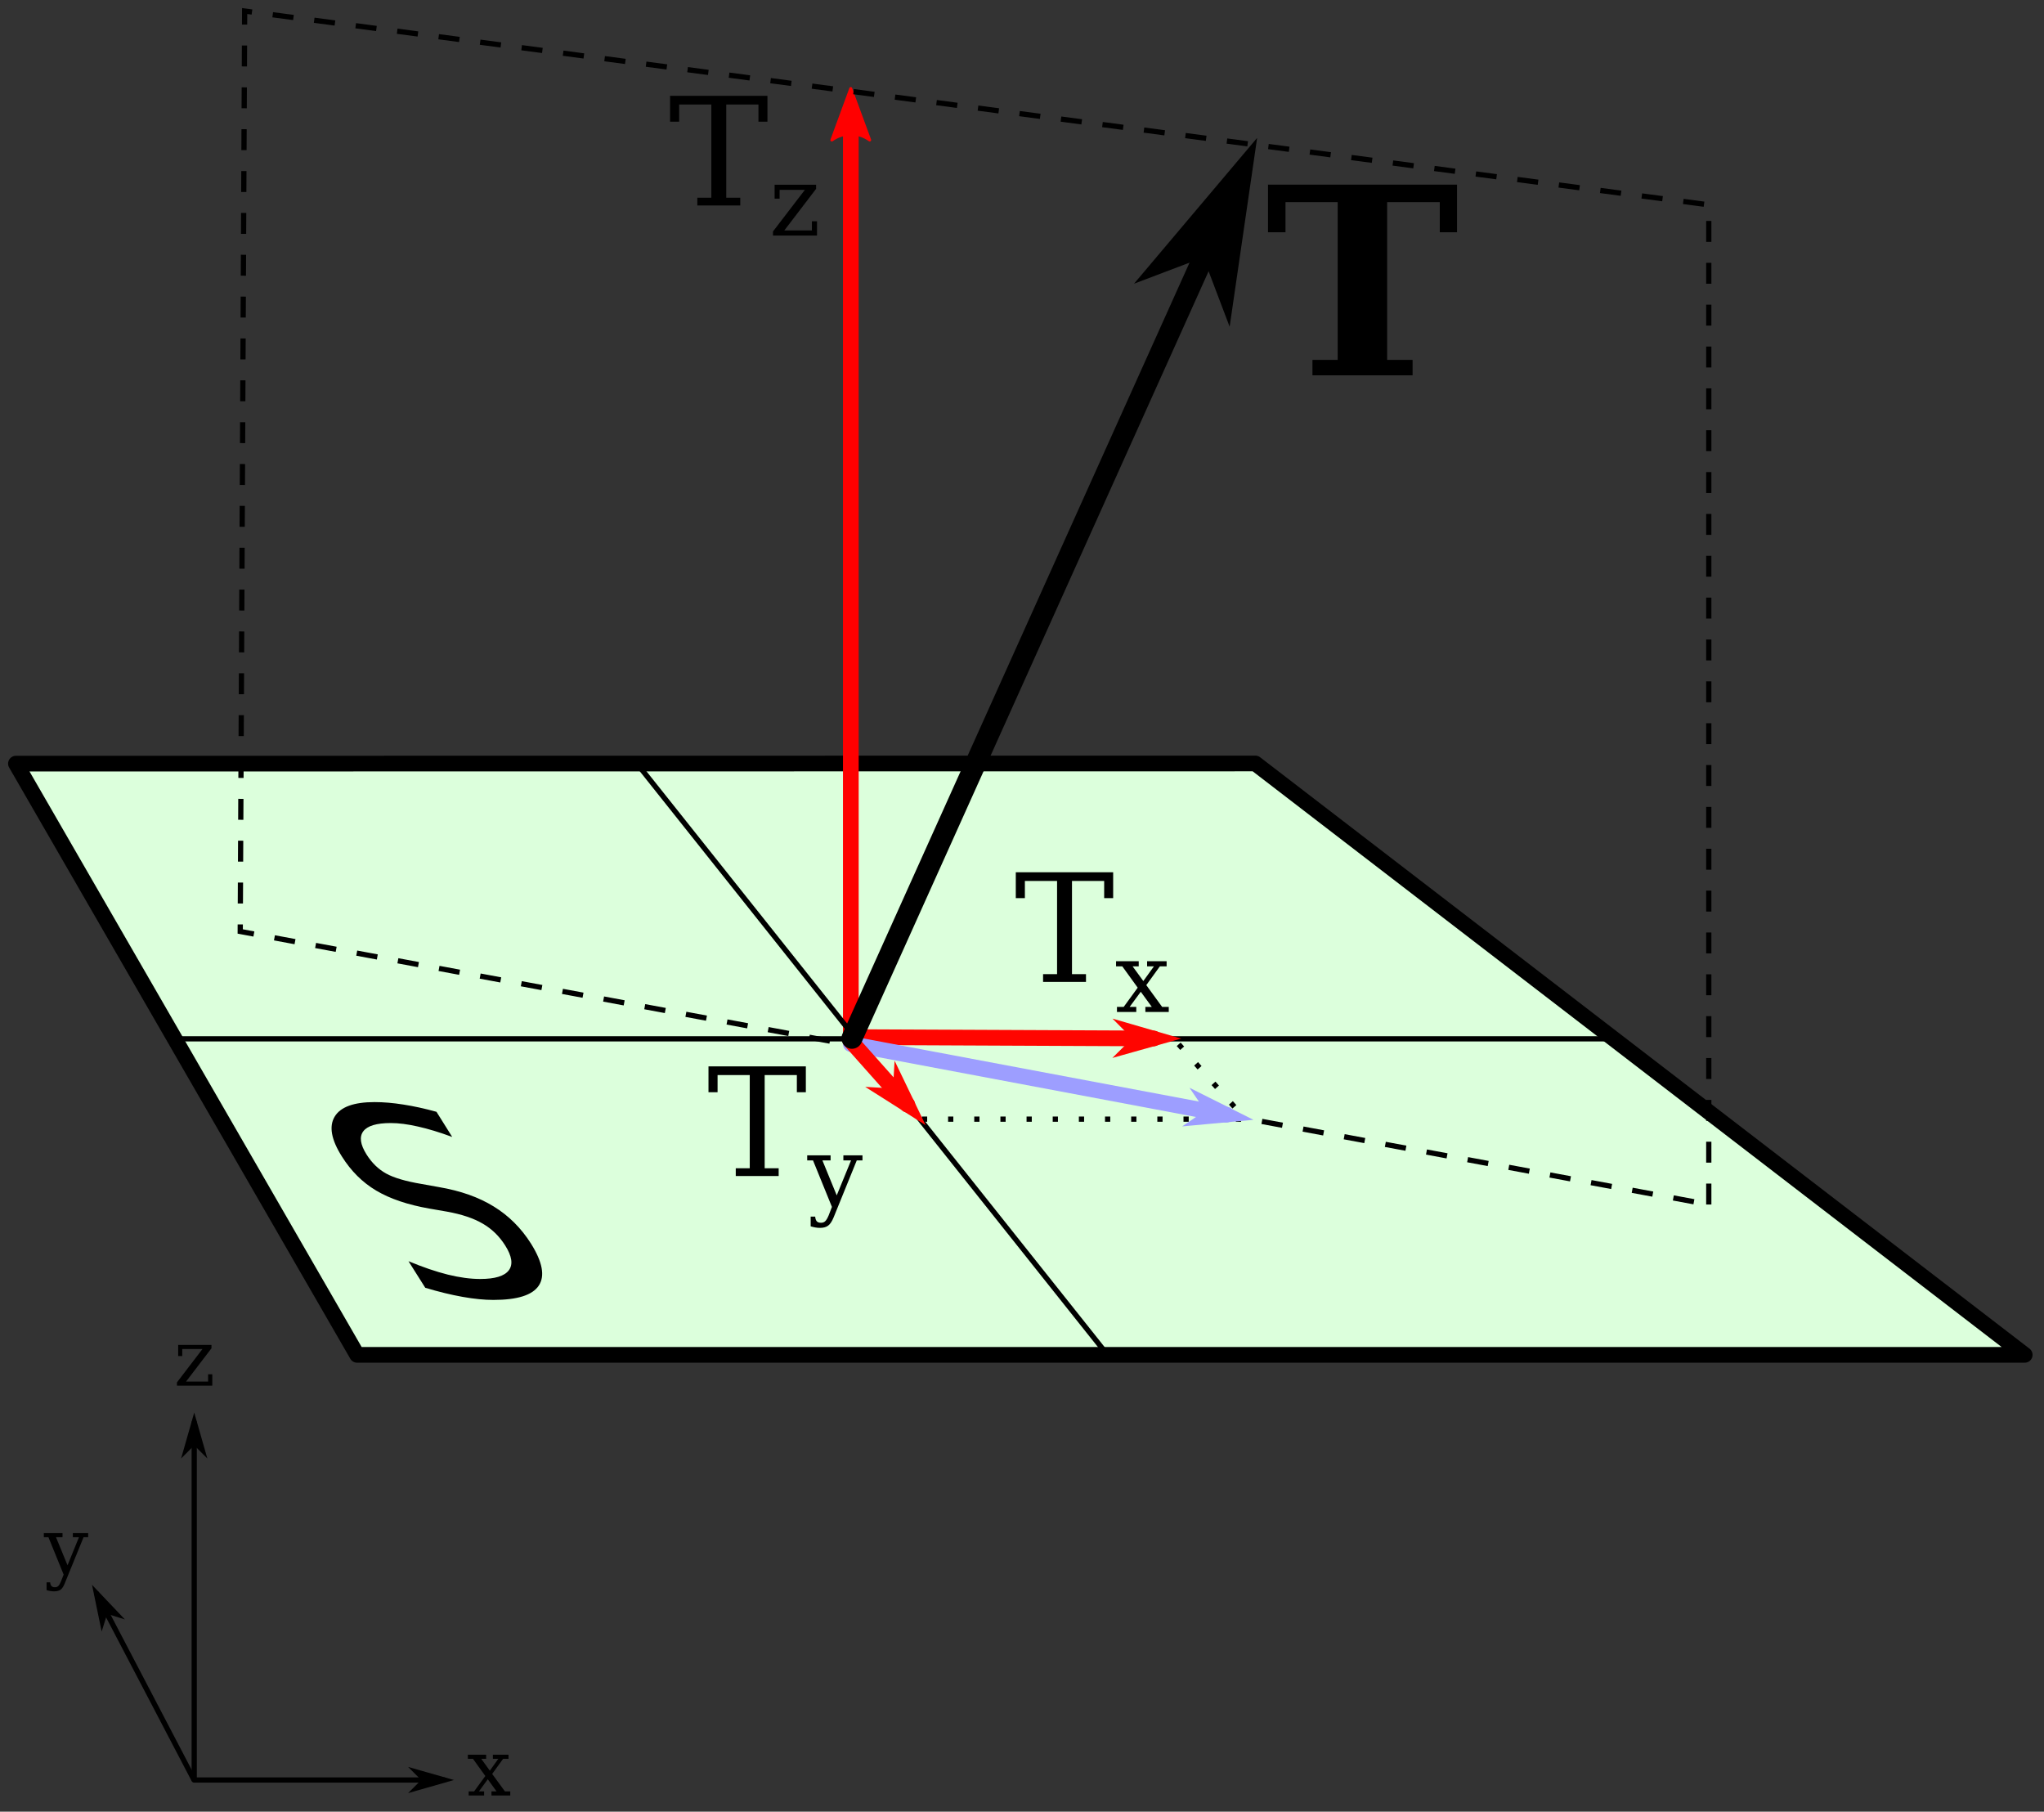 <?xml version="1.0" encoding="UTF-8"?>
<svg xmlns="http://www.w3.org/2000/svg" xmlns:xlink="http://www.w3.org/1999/xlink" width="312.59pt" height="277.03pt" viewBox="0 0 312.59 277.03" version="1.1">
<rect x="0" y="0" width="312.59" height="277.03" fill="#333333" stroke="none"/>
<defs>
<g>
<symbol overflow="visible" id="glyph0-0">
<path style="stroke:none;" d="M 6.453 7.078 L -15.75 -28.203 L 4.25 -28.203 L 26.453 7.078 Z M 7.281 4.844 L 22.812 4.844 L 3.422 -25.953 L -12.109 -25.953 Z M 7.281 4.844 "/>
</symbol>
<symbol overflow="visible" id="glyph0-1">
<path style="stroke:none;" d="M 3.656 -28.203 L 6.062 -24.359 C 4.113 -25.078 2.363 -25.609 0.812 -25.953 C -0.727 -26.305 -2.113 -26.484 -3.344 -26.484 C -5.5 -26.484 -6.895 -26.066 -7.531 -25.234 C -8.164 -24.398 -8.004 -23.219 -7.047 -21.688 C -6.234 -20.395 -5.234 -19.422 -4.047 -18.766 C -2.859 -18.109 -1.055 -17.578 1.359 -17.172 L 4.047 -16.688 C 7.348 -16.125 10.141 -15.133 12.422 -13.719 C 14.711 -12.312 16.609 -10.422 18.109 -8.047 C 19.879 -5.223 20.273 -3.082 19.297 -1.625 C 18.328 -0.164 16.016 0.562 12.359 0.562 C 10.973 0.562 9.398 0.406 7.641 0.094 C 5.891 -0.219 3.988 -0.68 1.938 -1.297 L -0.625 -5.359 C 1.551 -4.453 3.551 -3.77 5.375 -3.312 C 7.195 -2.863 8.852 -2.641 10.344 -2.641 C 12.594 -2.641 14.051 -3.082 14.719 -3.969 C 15.383 -4.852 15.203 -6.113 14.172 -7.75 C 13.266 -9.188 12.113 -10.305 10.719 -11.109 C 9.332 -11.922 7.516 -12.531 5.266 -12.938 L 2.562 -13.406 C -0.75 -13.988 -3.457 -14.906 -5.562 -16.156 C -7.664 -17.406 -9.414 -19.145 -10.812 -21.375 C -12.438 -23.945 -12.805 -25.973 -11.922 -27.453 C -11.035 -28.941 -9 -29.688 -5.812 -29.688 C -4.445 -29.688 -2.977 -29.562 -1.406 -29.312 C 0.164 -29.07 1.852 -28.703 3.656 -28.203 Z M 3.656 -28.203 "/>
</symbol>
<symbol overflow="visible" id="glyph1-0">
<path style="stroke:none;" d="M 0.594 2.125 L 0.594 -8.469 L 6.594 -8.469 L 6.594 2.125 Z M 1.266 1.453 L 5.938 1.453 L 5.938 -7.781 L 1.266 -7.781 Z M 1.266 1.453 "/>
</symbol>
<symbol overflow="visible" id="glyph1-1">
<path style="stroke:none;" d="M 3.5 -3.797 L 4.797 -5.609 L 3.969 -5.609 L 3.969 -6.234 L 6.359 -6.234 L 6.359 -5.609 L 5.531 -5.609 L 3.859 -3.297 L 5.812 -0.625 L 6.625 -0.625 L 6.625 0 L 3.75 0 L 3.75 -0.625 L 4.531 -0.625 L 3.188 -2.484 L 1.828 -0.625 L 2.625 -0.625 L 2.625 0 L 0.266 0 L 0.266 -0.625 L 1.094 -0.625 L 2.812 -2.984 L 0.922 -5.609 L 0.141 -5.609 L 0.141 -6.234 L 2.938 -6.234 L 2.938 -5.609 L 2.188 -5.609 Z M 3.5 -3.797 "/>
</symbol>
<symbol overflow="visible" id="glyph1-2">
<path style="stroke:none;" d="M 2.594 1.141 L 3 0.109 L 0.672 -5.609 L -0.031 -5.609 L -0.031 -6.234 L 2.828 -6.234 L 2.828 -5.609 L 1.828 -5.609 L 3.594 -1.312 L 5.344 -5.609 L 4.406 -5.609 L 4.406 -6.234 L 6.75 -6.234 L 6.75 -5.609 L 6.047 -5.609 L 3.188 1.406 C 3 1.895 2.785 2.227 2.547 2.406 C 2.305 2.582 1.969 2.672 1.531 2.672 C 1.352 2.672 1.164 2.656 0.969 2.625 C 0.781 2.594 0.586 2.547 0.391 2.484 L 0.391 1.297 L 0.938 1.297 C 0.957 1.555 1.023 1.742 1.141 1.859 C 1.254 1.984 1.426 2.047 1.656 2.047 C 1.875 2.047 2.047 1.984 2.172 1.859 C 2.305 1.742 2.445 1.504 2.594 1.141 Z M 2.594 1.141 "/>
</symbol>
<symbol overflow="visible" id="glyph1-3">
<path style="stroke:none;" d="M 0.484 0 L 0.484 -0.5 L 4.391 -5.609 L 1.297 -5.609 L 1.297 -4.531 L 0.672 -4.531 L 0.672 -6.234 L 5.766 -6.234 L 5.766 -5.719 L 1.875 -0.625 L 5.25 -0.625 L 5.25 -1.75 L 5.891 -1.75 L 5.891 0 Z M 0.484 0 "/>
</symbol>
<symbol overflow="visible" id="glyph2-0">
<path style="stroke:none;" d="M 2 7.078 L 2 -28.203 L 22 -28.203 L 22 7.078 Z M 4.234 4.844 L 19.766 4.844 L 19.766 -25.953 L 4.234 -25.953 Z M 4.234 4.844 "/>
</symbol>
<symbol overflow="visible" id="glyph2-1">
<path style="stroke:none;" d="M 7.25 0 L 7.25 -2.359 L 11.109 -2.359 L 11.109 -26.484 L 3.125 -26.484 L 3.125 -21.875 L 0.453 -21.875 L 0.453 -29.156 L 29.359 -29.156 L 29.359 -21.875 L 26.719 -21.875 L 26.719 -26.484 L 18.672 -26.484 L 18.672 -2.359 L 22.562 -2.359 L 22.562 0 Z M 7.25 0 "/>
</symbol>
<symbol overflow="visible" id="glyph3-0">
<path style="stroke:none;" d="M 1.141 4.062 L 1.141 -16.219 L 12.641 -16.219 L 12.641 4.062 Z M 2.438 2.781 L 11.359 2.781 L 11.359 -14.922 L 2.438 -14.922 Z M 2.438 2.781 "/>
</symbol>
<symbol overflow="visible" id="glyph3-1">
<path style="stroke:none;" d="M 4.391 0 L 4.391 -1.188 L 6.531 -1.188 L 6.531 -15.438 L 1.609 -15.438 L 1.609 -12.812 L 0.219 -12.812 L 0.219 -16.766 L 15.109 -16.766 L 15.109 -12.812 L 13.734 -12.812 L 13.734 -15.438 L 8.812 -15.438 L 8.812 -1.188 L 10.953 -1.188 L 10.953 0 Z M 4.391 0 "/>
</symbol>
<symbol overflow="visible" id="glyph4-0">
<path style="stroke:none;" d="M 0.75 2.641 L 0.75 -10.547 L 8.219 -10.547 L 8.219 2.641 Z M 1.578 1.812 L 7.391 1.812 L 7.391 -9.703 L 1.578 -9.703 Z M 1.578 1.812 "/>
</symbol>
<symbol overflow="visible" id="glyph4-1">
<path style="stroke:none;" d="M 0.594 0 L 0.594 -0.625 L 5.469 -6.984 L 1.609 -6.984 L 1.609 -5.641 L 0.844 -5.641 L 0.844 -7.766 L 7.188 -7.766 L 7.188 -7.141 L 2.328 -0.781 L 6.547 -0.781 L 6.547 -2.188 L 7.328 -2.188 L 7.328 0 Z M 0.594 0 "/>
</symbol>
<symbol overflow="visible" id="glyph4-2">
<path style="stroke:none;" d="M 3.234 1.422 L 3.734 0.125 L 0.844 -6.984 L -0.047 -6.984 L -0.047 -7.766 L 3.531 -7.766 L 3.531 -6.984 L 2.281 -6.984 L 4.469 -1.641 L 6.656 -6.984 L 5.484 -6.984 L 5.484 -7.766 L 8.406 -7.766 L 8.406 -6.984 L 7.531 -6.984 L 3.984 1.75 C 3.734 2.352 3.457 2.766 3.156 2.984 C 2.863 3.211 2.445 3.328 1.906 3.328 C 1.676 3.328 1.441 3.305 1.203 3.266 C 0.961 3.223 0.723 3.164 0.484 3.094 L 0.484 1.609 L 1.172 1.609 C 1.203 1.941 1.285 2.18 1.422 2.328 C 1.555 2.473 1.77 2.547 2.062 2.547 C 2.332 2.547 2.547 2.469 2.703 2.312 C 2.867 2.164 3.047 1.867 3.234 1.422 Z M 3.234 1.422 "/>
</symbol>
<symbol overflow="visible" id="glyph4-3">
<path style="stroke:none;" d="M 4.359 -4.734 L 5.984 -6.984 L 4.938 -6.984 L 4.938 -7.766 L 7.922 -7.766 L 7.922 -6.984 L 6.891 -6.984 L 4.812 -4.109 L 7.234 -0.781 L 8.25 -0.781 L 8.25 0 L 4.672 0 L 4.672 -0.781 L 5.656 -0.781 L 3.969 -3.094 L 2.266 -0.781 L 3.281 -0.781 L 3.281 0 L 0.328 0 L 0.328 -0.781 L 1.359 -0.781 L 3.5 -3.719 L 1.141 -6.984 L 0.188 -6.984 L 0.188 -7.766 L 3.656 -7.766 L 3.656 -6.984 L 2.719 -6.984 Z M 4.359 -4.734 "/>
</symbol>
</g>
</defs>
<g id="surface1">
<path style="fill-rule:evenodd;fill:rgb(86.327%,100%,86.327%);fill-opacity:1;stroke-width:24;stroke-linecap:round;stroke-linejoin:round;stroke:rgb(0%,0%,0%);stroke-opacity:1;stroke-miterlimit:4;" d="M 546.133 698.542 L 3096.406 698.542 L 1919.805 1602.839 L 24.375 1602.605 Z M 546.133 698.542 " transform="matrix(0.1,0,0,-0.1,0,277.03)"/>
<path style="fill:none;stroke-width:24;stroke-linecap:round;stroke-linejoin:round;stroke:rgb(100%,0%,0%);stroke-opacity:1;stroke-miterlimit:4;" d="M 1301.172 1183.386 L 1301.172 2602.409 " transform="matrix(0.1,0,0,-0.1,0,277.03)"/>
<path style="fill-rule:evenodd;fill:rgb(100%,0%,0%);fill-opacity:1;stroke-width:4.5;stroke-linecap:butt;stroke-linejoin:round;stroke:rgb(100%,0%,0%);stroke-opacity:1;stroke-miterlimit:4;" d="M 1272.148 2556.198 L 1301.055 2634.87 L 1330 2556.198 C 1312.93 2568.777 1289.57 2568.698 1272.148 2556.198 Z M 1272.148 2556.198 " transform="matrix(0.1,0,0,-0.1,0,277.03)"/>
<path style="fill:none;stroke-width:8;stroke-linecap:butt;stroke-linejoin:miter;stroke:rgb(0%,0%,0%);stroke-opacity:1;stroke-dasharray:32,32;stroke-miterlimit:4;" d="M 2613.242 928.425 L 2613.242 2457.097 L 374.141 2753.425 L 367.383 1345.964 Z M 2613.242 928.425 " transform="matrix(0.1,0,0,-0.1,0,277.03)"/>
<g style="fill:rgb(0%,0%,0%);fill-opacity:1;">
  <use xlink:href="#glyph0-1" x="63.096" y="198.214"/>
</g>
<path style="fill:none;stroke-width:8;stroke-linecap:round;stroke-linejoin:round;stroke:rgb(0%,0%,0%);stroke-opacity:1;stroke-miterlimit:4;" d="M 297.031 594.987 L 297.031 48.425 L 678.984 48.425 " transform="matrix(0.1,0,0,-0.1,0,277.03)"/>
<path style="fill-rule:evenodd;fill:rgb(0%,0%,0%);fill-opacity:1;stroke-width:4;stroke-linecap:butt;stroke-linejoin:miter;stroke:rgb(0%,0%,0%);stroke-opacity:1;stroke-miterlimit:4;" d="M 297.031 562.995 L 313.047 546.98 L 297.031 602.995 L 281.016 546.98 Z M 297.031 562.995 " transform="matrix(0.1,0,0,-0.1,0,277.03)"/>
<path style="fill-rule:evenodd;fill:rgb(0%,0%,0%);fill-opacity:1;stroke-width:4;stroke-linecap:butt;stroke-linejoin:miter;stroke:rgb(0%,0%,0%);stroke-opacity:1;stroke-miterlimit:4;" d="M 646.992 48.425 L 630.977 32.409 L 686.992 48.425 L 630.977 64.402 Z M 646.992 48.425 " transform="matrix(0.1,0,0,-0.1,0,277.03)"/>
<path style="fill:none;stroke-width:8;stroke-linecap:round;stroke-linejoin:round;stroke:rgb(0%,0%,0%);stroke-opacity:1;stroke-miterlimit:4;" d="M 296.445 49.05 L 147.812 333.308 " transform="matrix(0.1,0,0,-0.1,0,277.03)"/>
<path style="fill-rule:evenodd;fill:rgb(0%,0%,0%);fill-opacity:1;stroke-width:4;stroke-linecap:butt;stroke-linejoin:miter;stroke:rgb(0%,0%,0%);stroke-opacity:1;stroke-miterlimit:4;" d="M 162.656 304.988 L 184.219 298.191 L 144.102 340.417 L 155.859 283.386 Z M 162.656 304.988 " transform="matrix(0.1,0,0,-0.1,0,277.03)"/>
<g style="fill:rgb(0%,0%,0%);fill-opacity:1;">
  <use xlink:href="#glyph1-1" x="71.409" y="274.557"/>
</g>
<g style="fill:rgb(0%,0%,0%);fill-opacity:1;">
  <use xlink:href="#glyph1-2" x="6.734" y="240.667"/>
</g>
<g style="fill:rgb(0%,0%,0%);fill-opacity:1;">
  <use xlink:href="#glyph1-3" x="26.575" y="211.89"/>
</g>
<g style="fill:rgb(0%,0%,0%);fill-opacity:1;">
  <use xlink:href="#glyph2-1" x="193.466" y="57.391"/>
</g>
<path style="fill:none;stroke-width:8;stroke-linecap:butt;stroke-linejoin:miter;stroke:rgb(0%,0%,0%);stroke-opacity:1;stroke-miterlimit:4;" d="M 268.906 1181.784 L 2463.867 1181.784 " transform="matrix(0.1,0,0,-0.1,0,277.03)"/>
<path style="fill:none;stroke-width:8;stroke-linecap:butt;stroke-linejoin:miter;stroke:rgb(0%,0%,0%);stroke-opacity:1;stroke-miterlimit:4;" d="M 971.758 1605.652 L 1695.586 696.159 " transform="matrix(0.1,0,0,-0.1,0,277.03)"/>
<path style="fill:none;stroke-width:24;stroke-linecap:round;stroke-linejoin:round;stroke:rgb(100%,1.961%,0%);stroke-opacity:1;stroke-miterlimit:4;" d="M 1300.625 1184.402 L 1764.375 1182.331 " transform="matrix(0.1,0,0,-0.1,0,277.03)"/>
<path style="fill-rule:evenodd;fill:rgb(100%,1.961%,0%);fill-opacity:1;stroke-width:6;stroke-linecap:butt;stroke-linejoin:miter;stroke:rgb(100%,1.961%,0%);stroke-opacity:1;stroke-miterlimit:4;" d="M 1735.586 1182.487 L 1711.484 1158.581 L 1795.586 1182.214 L 1711.68 1206.589 Z M 1735.586 1182.487 " transform="matrix(0.1,0,0,-0.1,0,277.03)"/>
<g style="fill:rgb(0%,0%,0%);fill-opacity:1;">
  <use xlink:href="#glyph3-1" x="102.255" y="31.419"/>
</g>
<g style="fill:rgb(0%,0%,0%);fill-opacity:1;">
  <use xlink:href="#glyph4-1" x="117.618" y="36.019"/>
</g>
<g style="fill:rgb(0%,0%,0%);fill-opacity:1;">
  <use xlink:href="#glyph3-1" x="108.13" y="179.83"/>
</g>
<g style="fill:rgb(0%,0%,0%);fill-opacity:1;">
  <use xlink:href="#glyph4-2" x="123.493" y="184.43"/>
</g>
<g style="fill:rgb(0%,0%,0%);fill-opacity:1;">
  <use xlink:href="#glyph3-1" x="155.127" y="150.148"/>
</g>
<g style="fill:rgb(0%,0%,0%);fill-opacity:1;">
  <use xlink:href="#glyph4-3" x="170.49" y="154.748"/>
</g>
<path style="fill:none;stroke-width:8;stroke-linecap:butt;stroke-linejoin:miter;stroke:rgb(0%,0%,0%);stroke-opacity:1;stroke-dasharray:8,32;stroke-miterlimit:4;" d="M 1409.922 1058.972 L 1904.609 1058.972 L 1790.195 1187.292 " transform="matrix(0.1,0,0,-0.1,0,277.03)"/>
<path style="fill:none;stroke-width:24;stroke-linecap:round;stroke-linejoin:round;stroke:rgb(61.522%,61.914%,100%);stroke-opacity:1;stroke-miterlimit:4;" d="M 1301.172 1173.855 L 1875.508 1065.769 " transform="matrix(0.1,0,0,-0.1,0,277.03)"/>
<path style="fill-rule:evenodd;fill:rgb(61.522%,61.914%,100%);fill-opacity:1;stroke-width:6;stroke-linecap:butt;stroke-linejoin:miter;stroke:rgb(61.522%,61.914%,100%);stroke-opacity:1;stroke-miterlimit:4;" d="M 1847.227 1071.081 L 1819.18 1051.941 L 1906.172 1059.987 L 1828.047 1099.128 Z M 1847.227 1071.081 " transform="matrix(0.1,0,0,-0.1,0,277.03)"/>
<path style="fill:none;stroke-width:24;stroke-linecap:round;stroke-linejoin:round;stroke:rgb(100%,1.961%,0%);stroke-opacity:1;stroke-miterlimit:4;" d="M 1300.43 1179.206 L 1387.578 1081.198 " transform="matrix(0.1,0,0,-0.1,0,277.03)"/>
<path style="fill-rule:evenodd;fill:rgb(100%,1.961%,0%);fill-opacity:1;stroke-width:6;stroke-linecap:butt;stroke-linejoin:miter;stroke:rgb(100%,1.961%,0%);stroke-opacity:1;stroke-miterlimit:4;" d="M 1368.438 1102.722 L 1334.57 1104.675 L 1408.32 1057.878 L 1370.43 1136.589 Z M 1368.438 1102.722 " transform="matrix(0.1,0,0,-0.1,0,277.03)"/>
<path style="fill:none;stroke-width:32;stroke-linecap:round;stroke-linejoin:round;stroke:rgb(0%,0%,0%);stroke-opacity:1;stroke-miterlimit:4;" d="M 1302.852 1182.566 L 1897.461 2503.698 " transform="matrix(0.1,0,0,-0.1,0,277.03)"/>
<path style="fill-rule:evenodd;fill:rgb(0%,0%,0%);fill-opacity:1;stroke-width:16;stroke-linecap:butt;stroke-linejoin:miter;stroke:rgb(0%,0%,0%);stroke-opacity:1;stroke-miterlimit:4;" d="M 1844.922 2386.98 L 1877.031 2302.37 L 1910.586 2532.878 L 1760.312 2354.909 Z M 1844.922 2386.98 " transform="matrix(0.1,0,0,-0.1,0,277.03)"/>
</g>
</svg>
